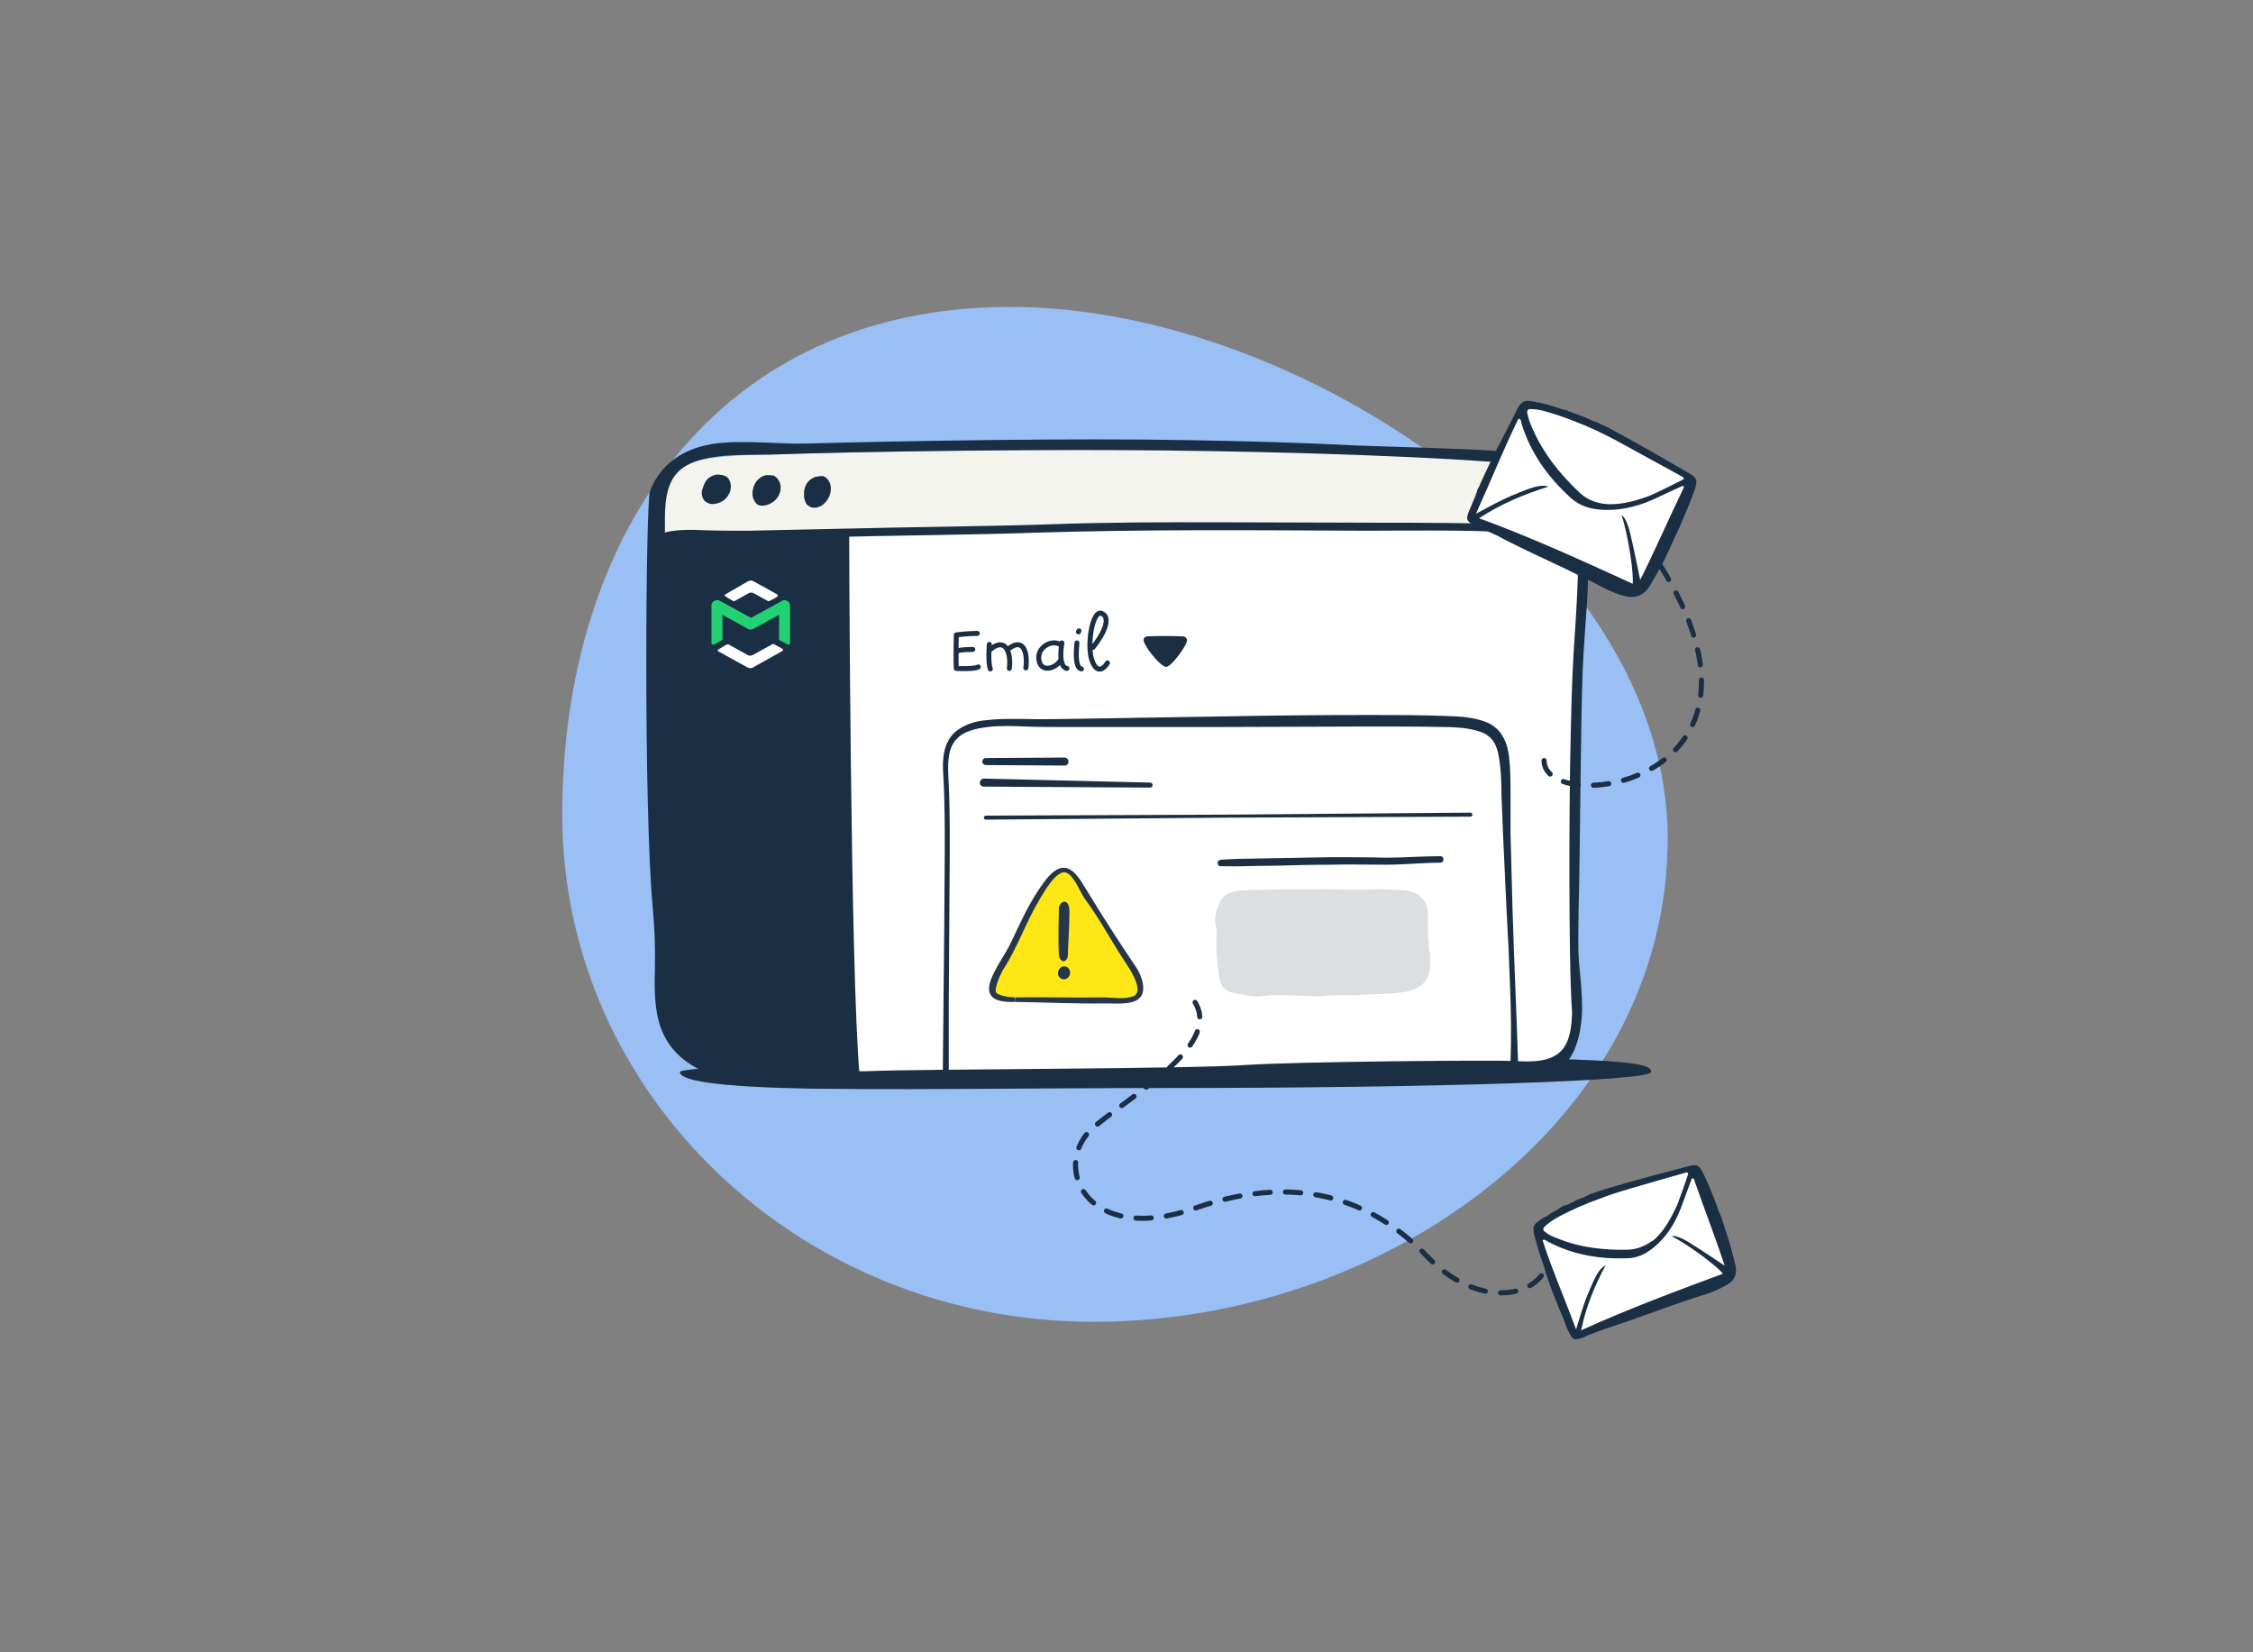 <?xml version="1.0" encoding="utf-8"?>
<!-- Generator: Adobe Illustrator 24.2.1, SVG Export Plug-In . SVG Version: 6.00 Build 0)  -->
<svg version="1.1" xmlns="http://www.w3.org/2000/svg" xmlns:xlink="http://www.w3.org/1999/xlink" x="0px" y="0px"
	 viewBox="0 0 450 330" style="enable-background:new 0 0 450 330;" xml:space="preserve">
<rect x="0" y="0" width="450" height="330" fill="#808080" stroke="none"/>
<style type="text/css">
	.st0{fill:#F9F9F7;}
	.st1{fill:#FEFEFE;}
	.st2{fill:#1A2E44;}
	.st3{fill:#FFFFFF;}
	.st4{fill:#99BFF5;}
	.st5{fill:#DCDFE1;}
	.st6{fill:#22D172;}
	.st7{fill-rule:evenodd;clip-rule:evenodd;fill:#FFE717;}
	.st8{fill-rule:evenodd;clip-rule:evenodd;fill:#273649;}
	.st9{fill:none;stroke:#1A2E44;stroke-width:1.458;stroke-linecap:round;stroke-linejoin:round;stroke-miterlimit:10;}
	.st10{fill:#F4F4EF;}
	.st11{fill:#FAFBFB;}
	.st12{fill:#F9C273;}
	.st13{fill:#1A2E44;stroke:#FFFFFF;stroke-width:0.633;stroke-linecap:square;}
	.st14{clip-path:url(#SVGID_14_);}
	.st15{clip-path:url(#SVGID_16_);}
	.st16{clip-path:url(#SVGID_18_);}
	.st17{fill:#E5E5E5;}
	.st18{clip-path:url(#SVGID_24_);}
	.st19{clip-path:url(#SVGID_26_);}
	.st20{clip-path:url(#SVGID_28_);}
	.st21{clip-path:url(#SVGID_30_);}
	.st22{clip-path:url(#SVGID_32_);}
	.st23{clip-path:url(#SVGID_34_);}
	.st24{fill:none;stroke:#1A2E44;stroke-width:6.49;stroke-linecap:round;stroke-linejoin:round;stroke-miterlimit:10;}
	.st25{clip-path:url(#SVGID_36_);}
	.st26{clip-path:url(#SVGID_38_);}
	.st27{fill:#97B4EF;}
	.st28{fill-rule:evenodd;clip-rule:evenodd;fill:#273649;stroke:#273649;stroke-width:1.543;stroke-linejoin:round;}
	.st29{fill:none;stroke:#1A2E44;stroke-width:5;stroke-linecap:round;stroke-linejoin:round;stroke-miterlimit:10;}
	.st30{clip-path:url(#SVGID_40_);}
	.st31{clip-path:url(#SVGID_42_);}
	.st32{fill:#FFFFFF;stroke:#1A2E44;stroke-width:1.988;stroke-linecap:square;}
	.st33{fill:none;stroke:#1A2E44;stroke-width:1.988;stroke-dasharray:5.963,5.963;}
	.st34{fill:none;stroke:#1A2E44;stroke-width:17;stroke-linecap:round;stroke-linejoin:round;stroke-miterlimit:10;}
	.st35{clip-path:url(#SVGID_44_);}
	.st36{clip-path:url(#SVGID_46_);}
	.st37{clip-path:url(#SVGID_48_);}
	.st38{fill:#FFFFFF;stroke:#1A2E44;stroke-width:2.879;stroke-linecap:square;}
	.st39{fill:none;stroke:#1A2E44;stroke-width:2.879;stroke-linecap:round;stroke-linejoin:round;stroke-dasharray:8.636,8.636;}
	.st40{clip-path:url(#SVGID_50_);}
	.st41{clip-path:url(#SVGID_52_);}
	.st42{fill:none;stroke:#1A2E44;stroke-width:2.957;stroke-linecap:round;stroke-linejoin:round;stroke-dasharray:8.871,8.871;}
	.st43{fill:none;stroke:#1A2E44;stroke-width:9;stroke-linecap:round;stroke-linejoin:round;stroke-miterlimit:10;}
	.st44{fill-rule:evenodd;clip-rule:evenodd;fill:#273649;stroke:#273649;stroke-width:1.476;stroke-linejoin:round;}
	.st45{fill:none;stroke:#1A2E44;stroke-width:4.781;stroke-linecap:round;stroke-linejoin:round;stroke-miterlimit:10;}
	.st46{fill-rule:evenodd;clip-rule:evenodd;fill:#273649;stroke:#273649;stroke-width:0.898;stroke-linejoin:round;}
	.st47{fill:none;stroke:#1A2E44;stroke-width:1.492;stroke-linecap:round;stroke-linejoin:round;stroke-dasharray:4.477,4.477;}
	.st48{fill:#17354A;}
	.st49{fill:#FDFDFE;}
	.st50{fill:#434D60;}
	.st51{fill:#2B4155;}
	.st52{fill:#354357;}
	.st53{fill:#FCFDFD;}
	.st54{fill:#213349;}
	.st55{fill:#22D173;}
	.st56{fill:#22D072;}
	.st57{fill:none;stroke:#213349;stroke-width:5.6;stroke-dasharray:10,10;}
	.st58{fill:none;stroke:#1A2E44;stroke-width:2.65;stroke-linecap:round;stroke-linejoin:round;stroke-dasharray:7.951,7.951;}
	.st59{fill:#1A2E44;stroke:#1A2E44;stroke-width:0.84;}
	.st60{fill:#1A2E44;stroke:#1A2E44;stroke-width:0.668;}
	.st61{clip-path:url(#SVGID_54_);}
	.st62{clip-path:url(#SVGID_56_);}
	.st63{fill:#FFFFFF;stroke:#1A2E44;stroke-width:1.535;stroke-linecap:square;}
	.st64{fill:none;stroke:#1A2E44;stroke-width:1.577;stroke-linecap:round;stroke-linejoin:round;stroke-dasharray:4.731,4.731;}
	.st65{fill:#1A2E44;stroke:#1A2E44;stroke-width:0.448;}
	.st66{fill:#1A2E44;stroke:#1A2E44;stroke-width:0.356;}
	.st67{fill:none;stroke:#1A2E44;stroke-width:2.59;stroke-linecap:round;stroke-linejoin:round;stroke-miterlimit:10;}
	.st68{clip-path:url(#SVGID_58_);}
	.st69{clip-path:url(#SVGID_60_);}
	.st70{fill:none;stroke:#1A2E44;stroke-width:2;stroke-linecap:round;stroke-linejoin:round;stroke-dasharray:7.951,7.951;}
	.st71{fill:none;stroke:#1A2E44;stroke-width:1.016;stroke-linecap:round;stroke-linejoin:round;stroke-dasharray:3.048,3.048;}
	.st72{fill:none;stroke:#1A2E44;stroke-width:0.993;stroke-linecap:round;stroke-linejoin:round;stroke-miterlimit:10;}
	.st73{fill:none;stroke:#1A2E44;stroke-width:0.997;stroke-linecap:round;stroke-linejoin:round;stroke-dasharray:2.99,2.99;}
	.st74{fill:none;stroke:#1A2E44;stroke-width:0.752;stroke-linecap:round;stroke-linejoin:round;stroke-dasharray:2.99,2.99;}
	.st75{clip-path:url(#SVGID_62_);}
	.st76{clip-path:url(#SVGID_64_);}
	.st77{fill:#FFFFFF;stroke:#1A2E44;stroke-width:1.108;stroke-linecap:square;}
	.st78{fill:none;stroke:#1A2E44;stroke-width:1.108;stroke-linecap:round;stroke-linejoin:round;stroke-dasharray:3.324,3.324;}
	.st79{fill:#1A2E44;stroke:#1A2E44;stroke-width:0.323;}
	.st80{fill:#1A2E44;stroke:#1A2E44;stroke-width:0.257;}
	.st81{fill:none;stroke:#1A2E44;stroke-width:1.202;stroke-linecap:round;stroke-linejoin:round;stroke-miterlimit:10;}
	.st82{clip-path:url(#SVGID_66_);}
	.st83{clip-path:url(#SVGID_68_);}
	.st84{fill:#FFFFFF;stroke:#1A2E44;stroke-width:1.341;stroke-linecap:square;}
	.st85{fill:none;stroke:#1A2E44;stroke-width:1.341;stroke-linecap:round;stroke-linejoin:round;stroke-dasharray:4.024,4.024;}
	.st86{fill:none;stroke:#1A2E44;stroke-width:1.23;stroke-linecap:round;stroke-linejoin:round;stroke-dasharray:3.69,3.69;}
	.st87{fill:none;stroke:#1A2E44;stroke-width:1.207;stroke-linecap:round;stroke-linejoin:round;stroke-dasharray:3.62,3.62;}
	.st88{fill:none;stroke:#1A2E44;stroke-width:0.91;stroke-linecap:round;stroke-linejoin:round;stroke-dasharray:3.62,3.62;}
	.st89{fill:#1A2E44;stroke:#1A2E44;stroke-width:0.392;}
	.st90{fill:#1A2E44;stroke:#1A2E44;stroke-width:0.311;}
	.st91{fill:none;stroke:#1A2E44;stroke-width:1.463;stroke-linecap:round;stroke-linejoin:round;stroke-miterlimit:10;}
	.st92{clip-path:url(#SVGID_70_);}
	.st93{clip-path:url(#SVGID_72_);}
	.st94{fill:#FFFFFF;stroke:#1A2E44;stroke-width:1.633;stroke-linecap:square;}
	.st95{fill:none;stroke:#1A2E44;stroke-width:1.633;stroke-linecap:round;stroke-linejoin:round;stroke-dasharray:4.899,4.899;}
	.st96{fill:none;stroke:#1A2E44;stroke-width:1.497;stroke-linecap:round;stroke-linejoin:round;stroke-dasharray:4.492,4.492;}
	.st97{fill:none;stroke:#1A2E44;stroke-width:1.469;stroke-linecap:round;stroke-linejoin:round;stroke-dasharray:4.407,4.407;}
	.st98{fill:none;stroke:#1A2E44;stroke-width:1.109;stroke-linecap:round;stroke-linejoin:round;stroke-dasharray:4.407,4.407;}
	.st99{fill:#1A2E44;stroke:#1A2E44;stroke-width:0.477;}
	.st100{fill:#1A2E44;stroke:#1A2E44;stroke-width:0.379;}
	.st101{fill:none;stroke:#1A2E44;stroke-width:1.427;stroke-linecap:round;stroke-linejoin:round;stroke-dasharray:4.281,4.281;}
	.st102{fill:none;stroke:#1A2E44;stroke-width:1.077;stroke-linecap:round;stroke-linejoin:round;stroke-dasharray:4.281,4.281;}
	.st103{opacity:0.37;}
	.st104{fill:#FEFEFE;stroke:#1A2E44;stroke-width:2.873;stroke-linecap:round;stroke-linejoin:round;stroke-miterlimit:10;}
	.st105{fill:#FEFEFE;stroke:#1A2E44;stroke-width:1.743;stroke-linecap:round;stroke-linejoin:round;stroke-miterlimit:10;}
	.st106{fill:#FEFEFE;stroke:#1A2E44;stroke-width:1.492;stroke-linecap:round;stroke-linejoin:round;stroke-miterlimit:10;}
	.st107{fill:#213349;stroke:#1A2E44;stroke-width:0.456;stroke-miterlimit:10;}
	.st108{fill:none;stroke:#213349;stroke-width:3;stroke-linecap:round;stroke-miterlimit:10;}
	.st109{fill:#F2F4F4;}
	.st110{fill:none;stroke:#FFFFFF;stroke-width:1.018;stroke-linecap:round;stroke-linejoin:round;stroke-miterlimit:10;}
	.st111{fill:none;stroke:#FFFFFF;stroke-linecap:round;stroke-linejoin:round;stroke-miterlimit:10;}
	.st112{fill:none;stroke:#99BFF5;stroke-linecap:round;stroke-linejoin:round;stroke-miterlimit:10;}
	.st113{fill:#172D42;}
	.st114{fill:#24374C;}
	.st115{fill:#182D42;}
	.st116{fill:#182E42;}
</style>
<g id="Слой_2">
</g>
<g id="Слой_1">
	<path class="st4" d="M201.8,61.3c58.6,0,131.3,50.1,131.3,106.1c0,56-56.1,96.6-114.7,96.6c-58.6,0-106.1-45.4-106.1-101.3
		C112.3,106.7,143.3,61.3,201.8,61.3z"/>
	<path class="st2" d="M329.8,214.1c0,1.8-43.4,3.2-97,3.2c-25.5,0-58.9,0.5-76.2,0c-19-0.6-20.8-2.3-20.8-3.2
		c0-1.8,83-2.9,136.6-2.9C325.9,211.1,329.8,212.3,329.8,214.1z"/>
	<g>
		<path class="st3" d="M131.2,121.1c0.2-13.4-6.1-15.9,13.7-18.7c19.8-2.8,171.5,2.2,171.5,2.2s-3.1,78.6-1.3,99.5
			c0.6,6.9-6.5,11.3-26.4,8.7c-17.5-2.3-66.2,5-99.6,2.6s-42.7,1.7-49-4.1c-6.3-5.7-7.9-16.1-7.2-30.7
			C133.6,166.1,131.2,124.6,131.2,121.1z"/>
		<path class="st2" d="M131.2,121.1c0.2-13.4-6.1-15.9,13.7-18.7c19.8-2.8,24.7,2.2,24.7,2.2s0.2,89.4,2.1,110.3
			c-11.6-1.1-25.9,0.5-31.6-3.6c-6.9-5-7.9-16.1-7.2-30.7C133.6,166.1,131.2,124.6,131.2,121.1z"/>
		<path class="st10" d="M132.9,96.1c2.6-5,11.3-5.1,25.8-5.5s119.6-2.3,148.1,1.2c0,0,7.5,1.9,8.4,6.3c0.9,4.5,0.9,8.8,0.9,8.8
			s-29.2-2-49.5-2.6s-49,0.4-61.5,1.1c-12.6,0.7-71.5,1.4-73.2,1.5C130.1,107,132.9,96.1,132.9,96.1z"/>
		<path class="st2" d="M315.3,181.6c0.3-10.4,0.4-37.1,0.8-47.4c0.4-9.9,1.6-17.7,1-27.5c-0.3-5.8-0.6-13.2-7.9-15.3
			c-3.6-1-7.5-1.1-11.3-1.4c-5.6-0.4-20.7-0.8-26.4-1c-11.5-0.6-22.9-0.9-34.4-1.1c-22.4-0.4-54.2,0.1-76.7,0.7
			c-6,0.1-14.7-1.1-20.5,0.6c-5,1.4-8.5,4.6-10.1,9c-0.8,2.2-1.3,63.1,0.6,83.4c0.4,4.4,0.5,7.8,0.4,12.3c-0.1,4-0.1,8.4,1.5,12.2
			c2.3,5.3,7.4,8.3,13.5,9.5c6.4,1.3,15.3,2.1,21.8,1.6c8.7-0.6,113.6-2.8,118.5-2.4c4,0.3,17.5,0.9,21.5,0.4
			c6.8-1,8.3-8.4,8.4-13.7c0-3-0.3-6-0.6-9.1C315.1,188.8,315.3,185.2,315.3,181.6z M314,202.3c-0.1,2.4-0.3,5.5-2.1,7.5
			c-2.2,2.4-6.3,2.3-9.4,2.1c-4.1-0.2-43,0.1-53.7,0.8c-10.9,0.8-64.2,0.8-74.5,1.2c-6.1,0.3-10.9-0.7-16.9-0.8
			c-5.8-0.1-12.6-0.8-17.1-4.5c-6.3-5-5.4-13.4-5.2-20.1c0.1-4.2-0.4-5.5-0.7-9.8c-0.4-4.9-0.8-26.1-1-31
			c-0.6-9.8-0.6-40.1-0.6-40.5c0.1-4.8-0.7-11.2,4.1-14.1c4.3-2.6,11.8-2.2,16.9-2.3c20.1-0.7,49.8-1,70.1-0.9
			c21.8,0.1,53.1,0.8,74.9,2.4c3.4,0.3,7.1,0.4,10.2,1.5c2.5,0.9,4.1,2.7,4.9,5.1c1.4,4,1.3,8.6,1.3,12.7c0,4.7-0.3,9.5-0.6,14.2
			c-0.7,9.7-0.8,17.3-1,27C313.5,157.7,313.2,191.3,314,202.3z"/>
		<path class="st2" d="M316.4,105.1c-4.6,0.6-9.9,0.1-14.6-0.3c-5.3-0.4-20-0.4-25.3-0.4c-11.1,0-22.2-0.1-33.3-0.1
			c-11,0-22,0-33,0.4c-10.9,0.4-31.4,0.6-42.3,0.9c-6.1,0.1-12.3,0.3-18.5,0.4c-2.9,0-5.7,0-8.7-0.1c-2.5-0.1-5.2-0.2-7.7,0.4
			c-1,0.2-1.6,1.9-0.3,1.6c2.4-0.5,4.8-0.4,7.3-0.4c2.5,0.1,5.2,0.1,7.7,0.1c5.5,0,10.8-0.1,16.3-0.3c11-0.3,31.4-0.5,42.5-0.9
			c22-0.7,44.2-0.5,66.2-0.4c6,0,21.6-0.2,27.6,0.3c5.1,0.4,10.8,1,16,0.4C317.2,106.6,317.8,104.9,316.4,105.1z"/>
		<path class="st2" d="M145.5,95.6c0-0.1-0.1-0.1-0.2-0.2c-0.1-0.1-0.3-0.3-0.4-0.3c-0.3-0.2-1.1-0.3-1.3-0.3
			c-0.7-0.1-1.3,0.2-1.8,0.5c-0.7,0.4-1.1,1.2-1.3,1.8c-0.1,0.3-0.2,0.6-0.3,0.9c0,0.3-0.1,0.5,0,0.8c0,0.3,0.1,0.4,0.2,0.7
			c0.1,0.2,0.2,0.4,0.3,0.5c0.3,0.3,0.7,0.5,1.1,0.6c0.3,0.1,0.8,0.1,1.1,0C145.3,100.3,146.8,97.5,145.5,95.6z"/>
		<path class="st2" d="M155.2,95.5c-0.1-0.1-0.1-0.1-0.2-0.2c-0.1-0.1-0.3-0.2-0.4-0.3c-0.3-0.1-1.2-0.1-1.3-0.1
			c-0.7,0-1.3,0.3-1.8,0.8c-0.6,0.5-1,1.3-1.1,2c-0.1,0.3-0.1,0.6-0.1,0.9c0,0.3,0,0.5,0.1,0.8c0.1,0.3,0.2,0.4,0.3,0.7
			c0.1,0.2,0.3,0.3,0.4,0.5c0.3,0.3,0.7,0.4,1.2,0.4c0.3,0,0.8-0.1,1-0.2C155.6,100.1,156.8,97.3,155.2,95.5z"/>
		<path class="st2" d="M165,95.4c-0.1-0.1-0.1-0.1-0.2-0.1c-0.2-0.1-0.3-0.2-0.4-0.2c-0.3-0.1-1.2,0.1-1.3,0.1
			c-0.7,0.1-1.2,0.5-1.7,1c-0.5,0.6-0.8,1.4-0.8,2.2c0,0.3,0,0.7,0,0.9s0.1,0.5,0.2,0.8c0.1,0.2,0.2,0.4,0.3,0.6
			c0.2,0.2,0.3,0.3,0.5,0.4c0.4,0.3,0.8,0.3,1.3,0.3c0.3,0,0.7-0.2,1-0.3C166,99.9,166.7,96.9,165,95.4z"/>
	</g>
	<path class="st5" d="M251.4,199c-1.6,0.1-3.1-0.4-4.6-0.6c-2.1-0.3-3.1-1.5-3.3-3.3c-0.4-2.8-0.7-5.7-0.5-8.5
		c0.1-1.1-0.4-2.1-0.3-3.2c0.1-1,0.4-2,0.8-2.9c0.8-2,2.6-2.6,4.8-2.7c5.5-0.2,11-0.2,16.6-0.2c3.3,0,6.6,0.2,9.9,0
		c1.9-0.1,3.7,0.2,5.6,0.2c2.8,0.1,4.9,2.2,4.8,4.6c-0.1,2.8,0.1,5.6,0.4,8.4c0.1,1.1,0.1,2.2-0.1,3.2c-0.4,2.4-2.3,3.8-5.5,4.2
		c-2.8,0.4-5.6,0.3-8.4,0.5c-2.5,0.2-5.1-0.1-7.6,0.3c-0.2,0-0.4,0-0.6,0C259.2,198.9,255.3,198.5,251.4,199z"/>
	<g>
		<path class="st3" d="M145,128.8l-1.5,0.9c-0.2,0.1-0.1,0.4,0,0.4l5.8,3.2c0.4,0.2,0.8,0.2,1.1,0l5.9-3.3c0.2-0.1,0.1-0.3,0-0.4
			l-1.6-0.9c-0.1-0.1-0.4-0.1-0.5,0l-3.8,2.1c-0.4,0.2-0.8,0.2-1.1,0l-3.8-2.1C145.4,128.7,145.2,128.7,145,128.8z"/>
		<path class="st3" d="M149.4,116.1c0.4-0.2,0.8-0.2,1.1,0c0,0,4.4,2.4,4.7,2.6c0.2,0.1,0.2,0.4,0,0.5c-0.4,0.3-1.1,0.6-1.5,0.8
			c-0.1,0.1-0.3,0.1-0.4,0l-2.7-1.5c-0.4-0.2-0.8-0.2-1.1,0l-2.7,1.5c-0.1,0.1-0.3,0.1-0.4,0c-0.4-0.2-1.1-0.6-1.5-0.9
			c-0.2-0.1-0.2-0.3,0-0.4L149.4,116.1z"/>
		<path class="st6" d="M157.2,120c0.4,0.2,0.6,0.5,0.6,0.9v7.5c0,0.4-0.2,0.4-0.5,0.3l-1.7-0.9v-5l-5.1,2.8c-0.4,0.2-0.8,0.2-1.1,0
			l-5.1-2.8v5l-1.6,0.9c-0.2,0.1-0.6,0.1-0.6-0.3v-7.5c0-0.4,0.2-0.7,0.6-0.9c0.6-0.3,1.1,0,1.1,0l6.2,3.4l6.2-3.4
			C156.1,120,156.6,119.7,157.2,120z"/>
	</g>
	<g>
		<path class="st2" d="M188.3,215.5l0.3-30.5l0.1-15.2c0-5.1,0-10.2-0.3-15.2c-0.1-1.3-0.1-2.6,0.1-3.9c0.2-1.3,0.7-2.7,1.6-3.8
			c0.9-1.1,2.2-1.8,3.4-2.3c1.3-0.5,2.6-0.7,3.9-0.8c2.6-0.3,5.2-0.2,7.7-0.2c2.5,0.1,5.1,0,7.6,0l30.5-0.5
			c10.2-0.2,20.3-0.3,30.5-0.3c5.1,0,10.2,0,15.3,0.2c2.6,0.1,5.2,0.2,7.8,1.2c1.3,0.5,2.6,1.5,3.3,2.8c0.8,1.3,1.1,2.6,1.3,4
			c0.3,2.6,0.3,5.2,0.3,7.7c0,2.5,0,5.1,0,7.6c0.1,5.1,0.3,10.1,0.4,15.2c0.3,10.2,0.8,20.3,1.1,30.5c0,0.4-0.3,0.8-0.7,0.8
			c-0.4,0-0.8-0.3-0.8-0.7c0,0,0,0,0-0.1l0,0c0.2-5,0.1-10.1-0.1-15.2l-0.3-7.6l-0.4-7.6l-0.7-15.2c-0.1-2.5-0.2-5.1-0.3-7.6
			c0-2.5-0.1-5.1-0.5-7.5c-0.2-1.2-0.5-2.3-1.1-3.2c-0.6-0.9-1.4-1.5-2.5-1.9c-1.1-0.4-2.2-0.6-3.5-0.8c-1.2-0.1-2.4-0.2-3.7-0.2
			c-5-0.1-10.1-0.1-15.2-0.1l-30.5,0.1c-10.2,0-20.3,0-30.5,0c-2.5,0-5.1,0-7.6-0.1c-2.5-0.1-5-0.2-7.5,0.1
			c-2.4,0.3-4.9,0.8-6.4,2.6c-1.5,1.7-1.6,4.3-1.5,6.8c0.3,5.1,0.3,10.2,0.3,15.3l-0.1,15.2l-0.1,15.2l0,15.2v0
			c0,0.4-0.3,0.8-0.8,0.8C188.7,216.2,188.3,215.9,188.3,215.5C188.3,215.5,188.3,215.5,188.3,215.5z"/>
	</g>
	<g>
		<path class="st2" d="M196.9,162.9l48.4-0.2l48.4-0.4c0.2,0,0.4,0.2,0.4,0.4c0,0.2-0.2,0.4-0.4,0.4h0l-48.4,0.2l-48.4,0.4
			c-0.2,0-0.4-0.2-0.4-0.4C196.5,163.1,196.7,162.9,196.9,162.9L196.9,162.9z"/>
	</g>
	<g>
		<path class="st2" d="M196.9,151.4l15.7-0.1c0.4,0,0.8,0.3,0.8,0.8s-0.3,0.8-0.8,0.8c0,0,0,0,0,0l-15.7-0.1c-0.4,0-0.7-0.3-0.7-0.7
			C196.2,151.7,196.5,151.4,196.9,151.4z"/>
	</g>
	<g>
		<path class="st2" d="M196.5,155.5l33.2,0.8c0.3,0,0.5,0.2,0.5,0.5c0,0.3-0.2,0.5-0.5,0.5l-33.2-0.2c-0.4,0-0.8-0.3-0.8-0.8
			C195.7,155.9,196.1,155.5,196.5,155.5C196.5,155.5,196.5,155.5,196.5,155.5z"/>
	</g>
	<g>
		<path class="st7" d="M212.3,173.7c-1.7,0-4.1,4.1-5.1,5.7c-2.1,3.2-3.3,6.6-4.9,10c-2.1,4.4-8,10.7-1,10.7
			c5.8,0.1,13.3,0.1,19.1-0.1c1.7,0,5.2,0.1,6.8-1c1.9-1.3-0.8-4.7-1.8-6.1c-3.2-4.7-5.9-10.2-8.8-15
			C215.7,176.5,213.9,173.7,212.3,173.7z"/>
		<path class="st8" d="M202.7,199.2c5.9-0.1,11.7,0.1,17.5,0c1.9,0,4.6,0.5,6.3-0.3c1.9-0.9-0.5-4.8-1.2-5.9
			c-3-4.4-5.5-9.3-8.7-13.6c-0.9-1.3-2-4.4-3.6-5.1c-2-0.8-4.7,4.3-5.4,5.4c-2.7,4.5-4.4,9.6-7.2,13.9c-0.4,0.6-2,4-1.4,4.7
			C199.7,198.9,201.1,199.1,202.7,199.2c0.3,0,0,0.9,0,0.9c-9.8,0.3-3-7.2-0.8-11.8c1.7-3.6,3.3-7.2,5.5-10.5c1.1-1.6,3.4-5.4,6-4.3
			c1.8,0.8,2.9,3.2,3.9,4.7c3.1,5.1,6.4,10.2,9.7,15.1c1,1.5,2.3,4.9,0.3,6.3c-1.6,1.1-4.5,0.8-6.3,0.8c-6.1,0.1-12.1-0.2-18.2-0.3"
			/>
		<g>
			<g>
				<path class="st8" d="M211.5,190.7c-0.2-2.8,0-7.8,0-9.2c-0.1-1.3,2.1-2.7,2.1,0.7c0,3.4-0.3,6.7-0.3,8.5
					C213.2,192.5,211.6,192.3,211.5,190.7z"/>
				
					<ellipse transform="matrix(0.244 -0.97 0.97 0.244 -27.795 353.011)" class="st8" cx="212.5" cy="194.3" rx="1.3" ry="1.2"/>
			</g>
		</g>
	</g>
	<g>
		<path class="st2" d="M243.8,171.7c1.8-0.1,3.6-0.2,5.5-0.2l5.5-0.1c3.7-0.1,7.3-0.1,11-0.2c3.6,0,7.3,0,11,0.1
			c3.6,0,7.3-0.3,10.9-0.3l0,0c0.4,0,0.6,0.3,0.6,0.7c0,0.4-0.3,0.6-0.6,0.6c-3.6,0-7.3,0.4-11,0.4c-3.7,0-7.3-0.1-11,0
			c-3.6,0-7.3,0.1-10.9,0.2c-3.7,0-7.3,0.2-11,0.1c-0.4,0-0.6-0.3-0.6-0.7C243.2,172,243.5,171.8,243.8,171.7L243.8,171.7z"/>
	</g>
	<path class="st2" d="M228.4,127.8c0-0.1,0.1-0.7,0.8-0.7c2-0.1,5.3-0.1,7,0c0.7,0,0.9,0.6,0.9,0.8c0,0.9-3.1,5.3-4.2,5.3
		C231.7,133.1,228.4,128.9,228.4,127.8z"/>
	<g>
		<path class="st72" d="M195.4,133.2c-0.9,0.5-4.4,0.3-4.4,0.3c-0.1-1.7,0-6.7,0-6.7s2.3-0.3,4.2-0.3"/>
		<path class="st72" d="M194.3,129.7c0,0-2.4,0-3,0.3"/>
		<path class="st72" d="M197.6,128.7c0,0-0.3,3.6,0.2,4.9"/>
		<path class="st72" d="M201.6,133.5c0.4-3-0.7-6.4-3.8-3.8"/>
		<path class="st72" d="M204.9,133.4c0.4-3-0.5-6.3-3.6-3.7"/>
		<path class="st72" d="M211.9,128.8c-1.7-1.2-4.8,0.4-4.4,3c0.4,2.6,3.3,1.8,4.4,0"/>
		<path class="st72" d="M212.1,128.4c0,0-0.9,4.8,1,5.1"/>
		<path class="st72" d="M215.1,128.4c-0.1,1-0.5,5,0.9,5.2"/>
		<line class="st72" x1="215.4" y1="126.2" x2="215.5" y2="126"/>
		<path class="st72" d="M218.3,129.3c2.4-3,3.6-6.1,1.7-6.8s-3.1,7.1-1.7,9.9c1.3,2.8,2.9,0,2.9,0"/>
	</g>
	<g>
		<path class="st3" d="M304.5,81.2c0.8-1.3,11.4,2.4,19.3,6.6c7.9,4.1,13.8,7.1,13.7,8.1c0,1-9.1,13.4-20.7,6.9
			C305.2,96.2,302.7,83.9,304.5,81.2z"/>
		<path class="st2" d="M329.7,116.7c1.2-2,2.4-4.1,3.4-6.3c0.2-0.4,0.4-0.9,0.6-1.3c0.1-0.2,0.2-0.4,0.3-0.7l0,0
			c0.1-0.2,0.2-0.4,0.3-0.6c0.2-0.4,0.3-0.7,0.5-1.1c0-0.1,0.1-0.2,0.1-0.2c0.2-0.5,0.5-1,0.7-1.5c0.2-0.6,0.5-1.2,0.7-1.7l0,0
			c0.7-1.6,1.3-3.1,1.9-4.7c1-2.7,0.9-3.1-1.2-4.3c-5.2-3-10.5-6.1-15.8-8.9c-0.4-0.2-0.9-0.4-1.3-0.6l0,0c-0.2-0.1-0.4-0.2-0.6-0.3
			l0,0l0,0c-0.2-0.1-0.4-0.2-0.7-0.3c0,0,0,0-0.1,0c-0.1-0.1-0.2-0.1-0.3-0.1c-0.4-0.2-0.9-0.4-1.3-0.6c-0.2-0.1-0.5-0.2-0.7-0.3
			c-0.2-0.1-0.6-0.2-0.8-0.3s-0.5-0.2-0.8-0.3c-0.1,0-0.1,0-0.1,0c-0.1,0-0.1,0-0.2-0.1c-0.1,0-0.2-0.1-0.2-0.1
			c-0.1,0-0.1,0-0.2-0.1c-0.1,0-0.3-0.1-0.4-0.1s-0.3-0.1-0.4-0.2c0,0,0,0,0,0c-0.1,0-0.2-0.1-0.4-0.1s-0.3-0.1-0.4-0.1
			c0,0-0.1,0-0.1,0c-0.3-0.1-0.6-0.2-0.9-0.3c-0.1,0-0.2-0.1-0.3-0.1c-0.1,0-0.2-0.1-0.3-0.1l0,0c-0.1,0-0.2-0.1-0.3-0.1
			c-0.2-0.1-0.5-0.1-0.7-0.2c-0.1,0-0.2-0.1-0.3-0.1c-0.1,0-0.2-0.1-0.3-0.1c-0.1,0-0.1,0-0.1,0c-0.2-0.1-0.5-0.1-0.7-0.2
			c-0.3-0.1-0.6-0.1-0.9-0.2c-0.3,0-0.7-0.1-1-0.2c-0.7-0.1-1.2-0.2-1.6-0.1c-0.1,0-0.1,0-0.2,0c-0.1,0-0.1,0-0.2,0.1
			c0,0-0.1,0-0.2,0.1l0,0c0,0-0.1,0.1-0.2,0.1c0,0-0.1,0.1-0.1,0.1c0,0-0.1,0.1-0.1,0.1c0,0-0.1,0.1-0.1,0.1c0,0-0.1,0.1-0.1,0.1
			c-0.2,0.2-0.4,0.6-0.6,1c-0.1,0.1-0.1,0.2-0.2,0.4c-0.3,0.6-0.6,1.2-0.9,1.8c-0.6,1.2-1.2,2.3-1.8,3.5c-0.3,0.6-0.6,1.2-0.9,1.7
			c-0.3,0.6-0.6,1.2-0.9,1.8c-0.6,1.3-1.3,2.7-1.9,4c-0.2,0.5-0.4,0.9-0.6,1.3c-0.2,0.4-0.3,0.8-0.5,1.1c0,0.1-0.1,0.2-0.1,0.2
			c-0.1,0.2-0.2,0.4-0.2,0.6c-0.1,0.2-0.2,0.5-0.3,0.8l0,0c-0.2,0.6-0.5,1.1-0.7,1.7c-0.2,0.5-0.4,0.9-0.6,1.4
			c-0.6,1.6-0.5,1.9,0.8,2.7c0.2,0.1,0.4,0.2,0.6,0.3c0.7,0.3,1.4,0.6,2.1,0.9l0,0c0.7,0.3,1.5,0.7,2.2,1c0.5,0.3,1,0.5,1.5,0.8
			c4.1,2.1,8.3,4,12.5,6c0.6,0.3,1.2,0.6,1.8,0.9c0.9,0.4,1.8,0.9,2.7,1.3c0.8,0.4,1.5,0.8,2.3,1.2c1.7,0.9,3.4,1.6,5.3,2
			C327.1,119.4,328.6,118.7,329.7,116.7z M305.7,81.7c1.1,0,2.1,0.2,3.1,0.5c3.5,1,6.8,2.3,10.1,3.8c0.2,0.1,0.4,0.2,0.6,0.3l0,0
			c1.7,0.8,3.4,1.7,5,2.6c3.8,2.1,7.7,4.2,11.5,6.3c0.2,0.1,0.3,0.2,0.3,0.5c-2,1-3.9,2-5.9,2.9l0,0c-0.7,0.3-1.3,0.6-2,0.8
			c-2,0.7-4.1,1.2-6.3,1.3c-0.3,0-0.7,0-1,0s-0.6-0.1-0.9-0.1c-1.9-0.3-3.5-1-4.9-2.4c-3.8-3.6-7.1-7.7-9.3-12.8
			c-0.4-0.9-0.7-1.7-0.9-2.7C304.9,82.1,305.1,81.7,305.7,81.7z"/>
		<path class="st3" d="M336.3,97.4c-3.1,6.4-6,13.2-9.3,19.6l0,0c-10.3-4.7-20.9-9.6-31.6-13.5c4.5-2.9,9-4.8,13.9-6.3
			c-1.5-0.5-3.1,0-7.4,1.8c-2.3,1-4.5,2.2-7.1,3.6c3-6.6,5.5-12.9,8.5-19c0.6,0.1,0.5,0.7,0.6,1c1.9,6.1,5.4,10.8,9.8,14.8
			c2.4,2.2,5.5,2.6,8.7,2.4c2.6-0.2,5.2-0.9,7.7-2c2-0.9,4-1.9,6.1-2.8C336.2,97,336.3,97.2,336.3,97.4z"/>
		<path class="st2" d="M326,117.3c0.6-2.3-1-11.1-2.1-14.4c0,0,0.9,0.3,1.7,3.6c0.8,3.3,2.2,10.3,2.2,10.3S325.6,118.9,326,117.3z"
			/>
	</g>
	<g>
		<path class="st3" d="M307.3,245.5c-0.3-1.4,8.9-5.8,16.7-8.2s13.5-4.2,14.1-3.6s2.8,14.5-9,17.8
			C317.4,254.7,308,248.4,307.3,245.5z"/>
		<path class="st2" d="M346.5,252.2c-0.5-2.1-1.1-4.2-1.8-6.3c-0.1-0.4-0.3-0.9-0.4-1.3c-0.1-0.2-0.1-0.4-0.2-0.6l0,0
			c-0.1-0.2-0.1-0.4-0.2-0.6c-0.1-0.4-0.3-0.7-0.4-1c0-0.1-0.1-0.2-0.1-0.2c-0.2-0.5-0.4-1-0.5-1.4c-0.2-0.5-0.4-1.1-0.6-1.6l0,0
			c-0.6-1.4-1.1-2.8-1.8-4.2c-1.1-2.4-1.4-2.6-3.6-2c-5.3,1.4-10.7,2.8-16,4.4c-0.4,0.1-0.8,0.3-1.2,0.4l0,0
			c-0.2,0.1-0.4,0.1-0.6,0.2l0,0l0,0c-0.2,0.1-0.4,0.1-0.6,0.2c0,0,0,0,0,0c-0.1,0-0.2,0.1-0.3,0.1c-0.4,0.1-0.8,0.3-1.2,0.5
			c-0.2,0.1-0.4,0.2-0.6,0.3c-0.2,0.1-0.5,0.2-0.8,0.3c-0.2,0.1-0.5,0.2-0.8,0.3c0,0-0.1,0-0.1,0.1c0,0-0.1,0.1-0.2,0.1
			c-0.1,0-0.2,0.1-0.2,0.1s-0.1,0.1-0.2,0.1c-0.1,0.1-0.2,0.1-0.4,0.2s-0.3,0.1-0.4,0.2c0,0,0,0,0,0c-0.1,0.1-0.2,0.1-0.3,0.1
			s-0.2,0.1-0.3,0.1c0,0,0,0-0.1,0c-0.2,0.1-0.5,0.2-0.8,0.4c-0.1,0.1-0.2,0.1-0.3,0.2s-0.2,0.1-0.3,0.2l0,0
			c-0.1,0.1-0.2,0.1-0.3,0.2c-0.2,0.1-0.4,0.2-0.6,0.3c-0.1,0.1-0.2,0.1-0.3,0.2c-0.1,0-0.2,0.1-0.2,0.1c0,0-0.1,0-0.1,0.1
			c-0.2,0.1-0.4,0.2-0.5,0.3c-0.2,0.2-0.5,0.3-0.7,0.4c-0.3,0.2-0.5,0.3-0.8,0.5c-0.5,0.4-0.9,0.6-1.1,0.9c0,0.1-0.1,0.1-0.1,0.2
			s-0.1,0.1-0.1,0.2c0,0-0.1,0.1-0.1,0.2l0,0c0,0,0,0.1,0,0.2c0,0,0,0.1,0,0.1s0,0.1,0,0.2c0,0,0,0.1,0,0.1c0,0,0,0.1,0,0.2
			c0,0.3,0.1,0.6,0.2,1c0,0.1,0.1,0.2,0.1,0.4c0.2,0.6,0.3,1.1,0.5,1.7c0.3,1.1,0.7,2.3,1.1,3.4c0.2,0.6,0.4,1.1,0.5,1.7
			c0.2,0.6,0.4,1.1,0.6,1.7c0.4,1.3,0.9,2.5,1.4,3.8c0.2,0.4,0.3,0.8,0.5,1.2c0.1,0.4,0.3,0.7,0.4,1c0,0.1,0.1,0.2,0.1,0.2
			c0.1,0.2,0.1,0.4,0.2,0.5c0.1,0.2,0.2,0.5,0.3,0.7l0,0c0.2,0.5,0.4,1,0.6,1.6c0.2,0.4,0.3,0.9,0.6,1.3c0.6,1.4,0.9,1.6,2.3,1.2
			c0.2-0.1,0.4-0.1,0.6-0.2c0.6-0.3,1.3-0.6,1.9-0.8l0,0c0.7-0.3,1.4-0.5,2.1-0.8c0.5-0.2,1-0.3,1.5-0.5c4-1.3,8-2.8,12-4.2
			c0.6-0.2,1.2-0.4,1.7-0.6c0.9-0.3,1.7-0.6,2.6-0.9c0.8-0.2,1.5-0.5,2.3-0.7c1.6-0.5,3.2-1.2,4.7-2.1
			C346.6,255.6,347.1,254.2,346.5,252.2z M308.5,245c0.7-0.7,1.5-1.2,2.3-1.7c2.9-1.6,5.9-2.9,9-4c0.2,0,0.3-0.1,0.5-0.2l0,0
			c1.6-0.6,3.3-1.1,4.9-1.6c3.8-1.1,7.6-2.2,11.5-3.3c0.2-0.1,0.3-0.1,0.5,0.2c-0.6,1.9-1.3,3.8-2,5.7l0,0c-0.2,0.6-0.5,1.2-0.8,1.8
			c-0.9,1.8-1.8,3.4-3.2,4.9c-0.2,0.2-0.4,0.4-0.6,0.6c-0.2,0.2-0.4,0.4-0.7,0.5c-1.4,1-2.9,1.6-4.7,1.7c-4.8,0.1-9.6-0.4-14.2-2.3
			c-0.8-0.3-1.6-0.6-2.3-1.2C308.2,245.8,308.1,245.4,308.5,245z"/>
		<path class="st3" d="M338.3,235.4c2.1,6.1,4.6,12.4,6.6,18.7l0,0c-9.7,3.6-19.7,7.3-29.1,11.6c1-4.8,2.7-8.9,4.9-13
			c-1.3,0.7-2,2-3.6,5.9c-0.9,2.1-1.5,4.4-2.3,6.9c-2.3-6.2-4.8-11.9-6.7-17.8c0.4-0.3,0.7,0.1,1.1,0.3c5.1,2.7,10.5,3.5,15.9,3.3
			c3-0.1,5.2-1.9,7.1-4c1.6-1.8,2.7-3.9,3.6-6.2c0.7-1.9,1.4-3.8,2.1-5.7C338,235.3,338.2,235.4,338.3,235.4z"/>
		<path class="st2" d="M344.5,254.9c-1.1-1.9-7.8-6.6-10.6-8c0,0,0.8-0.4,3.4,1.2c2.6,1.6,8.1,5.3,8.1,5.3S345.2,256.2,344.5,254.9z
			"/>
	</g>
	<path class="st71" d="M308.4,151.9c0,11.4,51.1,5,23-39.3"/>
	<path class="st71" d="M238.7,200.2c5,8.3-10.9,17.3-20,24.7c-9.1,7.4-2.1,24.2,20,16.4s36.8-0.3,46.3,9.6
		c9.5,9.9,20.3,8.5,23.4,3.1"/>
</g>
</svg>
